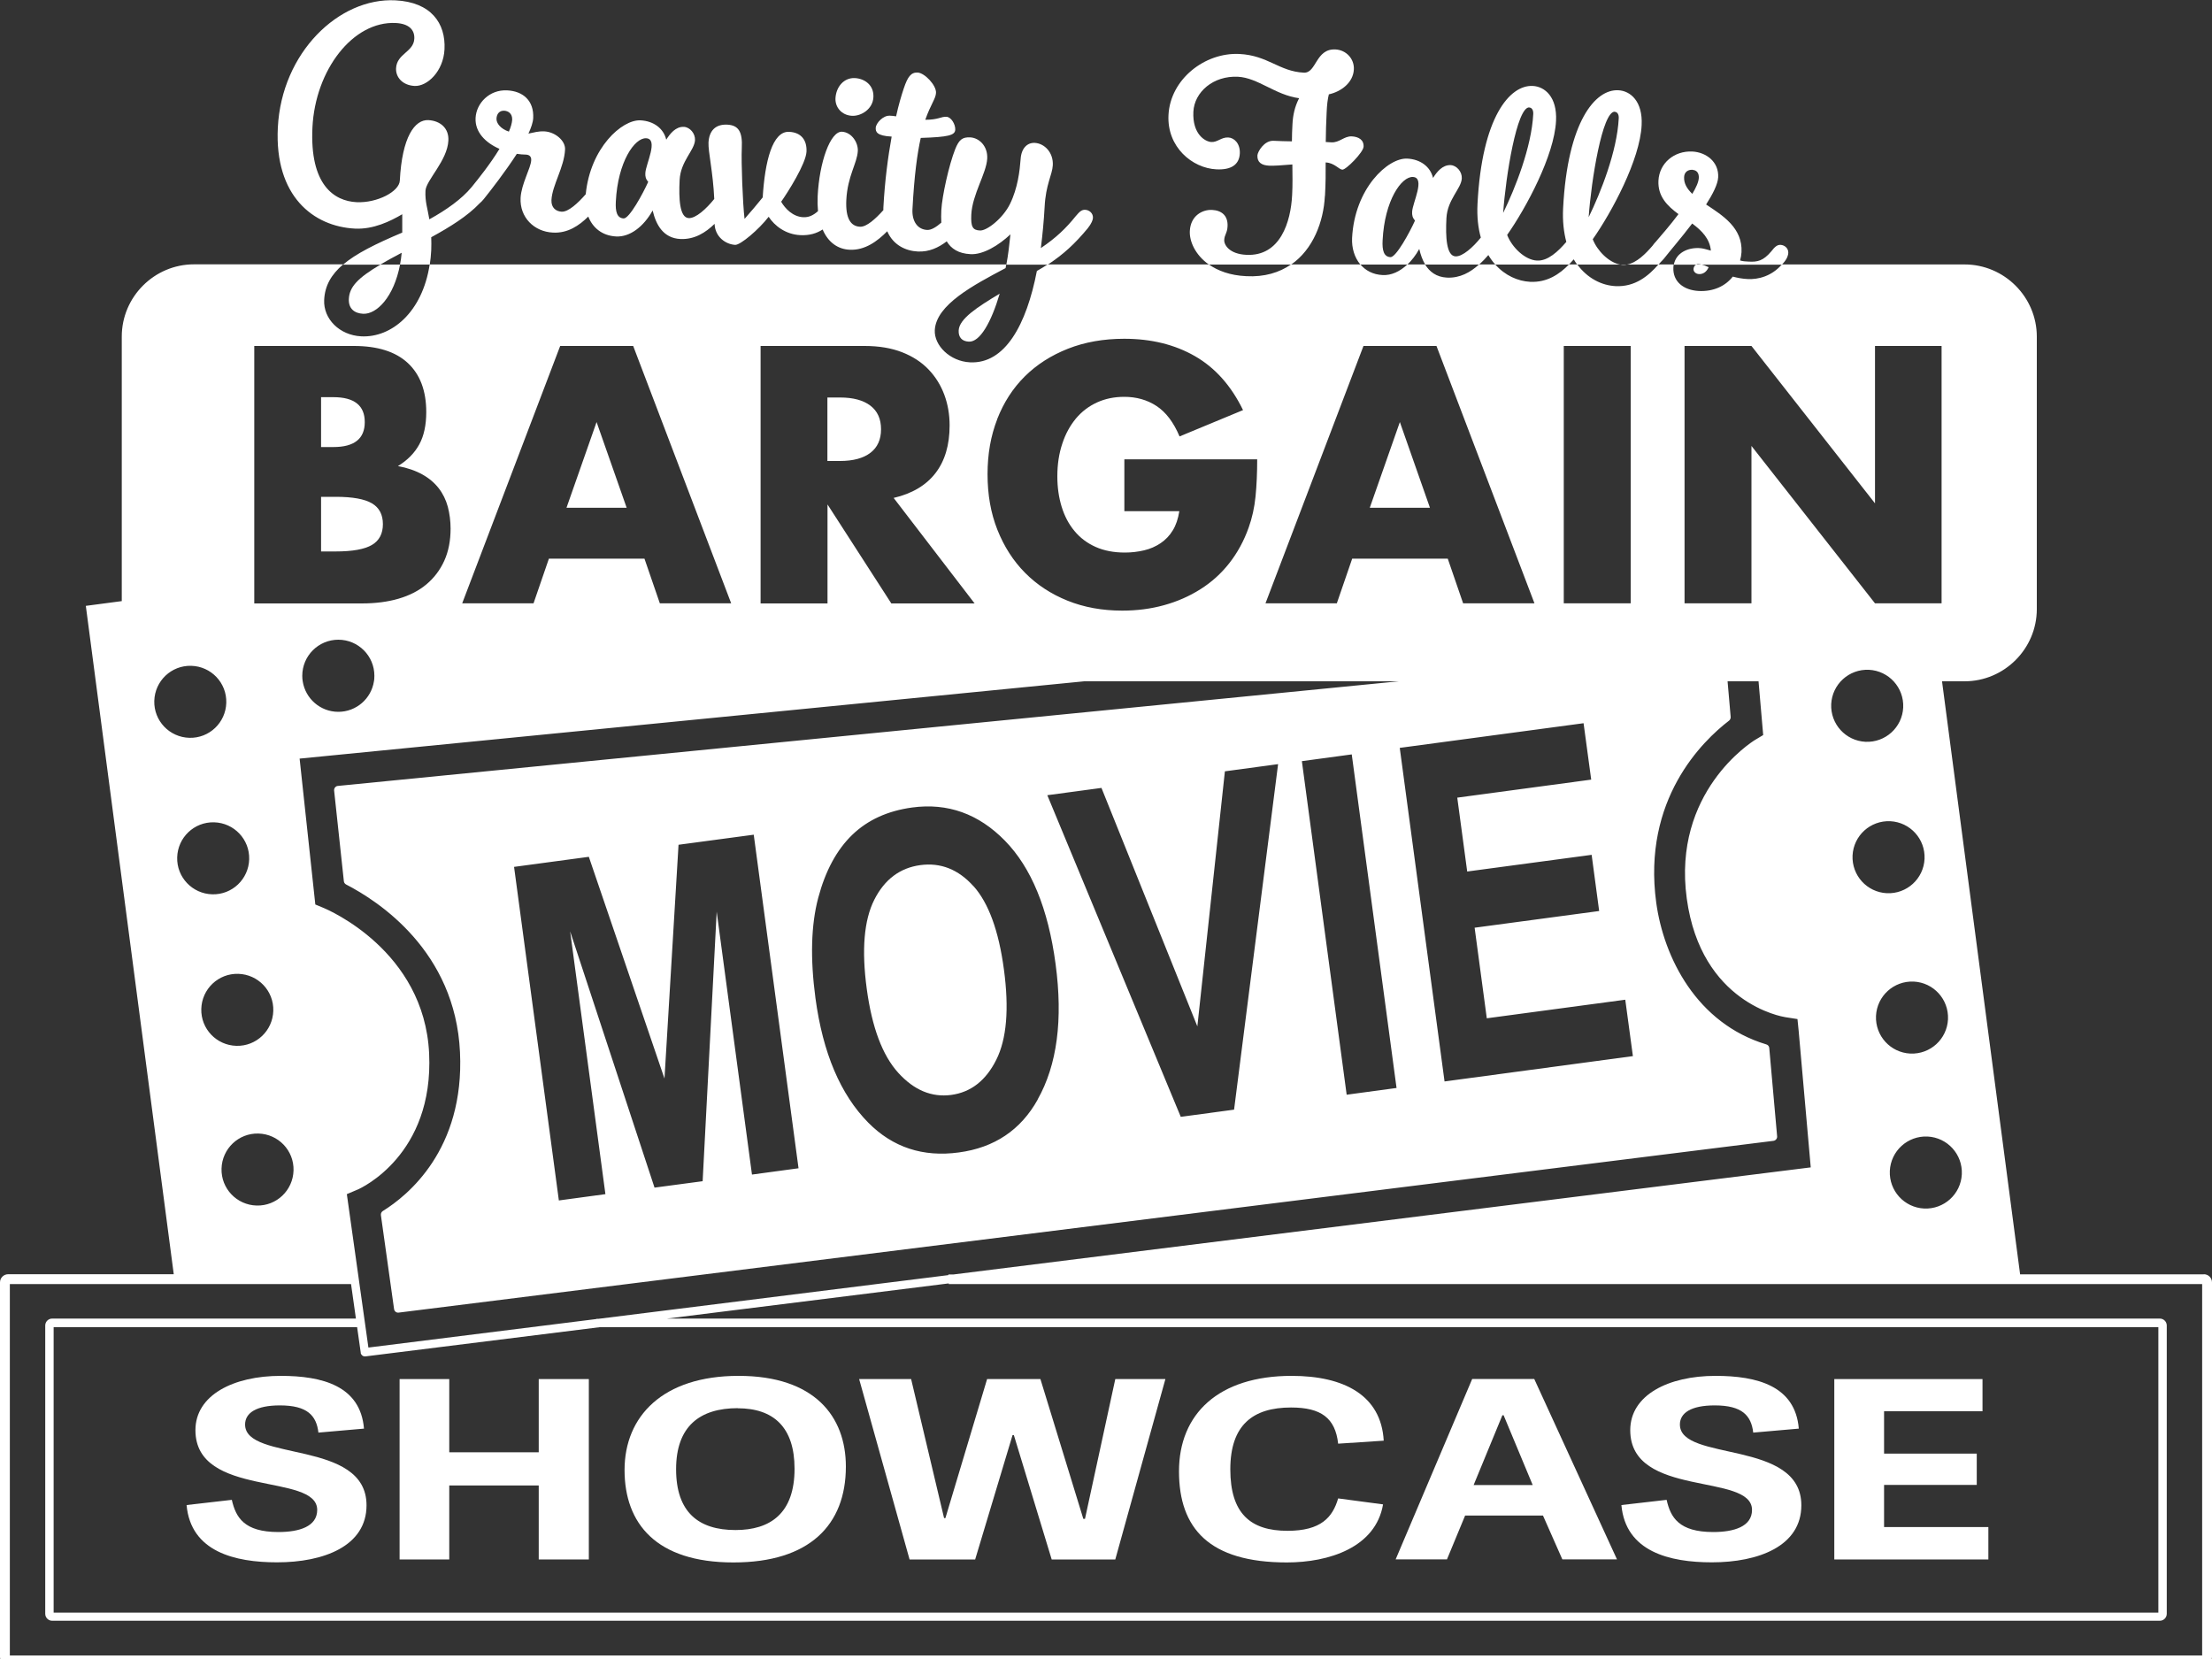 <?xml version="1.0" encoding="UTF-8"?><svg id="a" xmlns="http://www.w3.org/2000/svg" viewBox="0 0 200 150"><rect x="0" y="0" width="200" height="150" fill="#333333" stroke="none"/><path d="M88.02,80.13c-1.36-1.52-2.97-2.16-4.81-1.91s-3.23,1.29-4.16,3.13c-.93,1.84-1.16,4.53-.68,8.07.47,3.47,1.41,5.99,2.84,7.57,1.43,1.58,3.02,2.24,4.79,2.01,1.78-.24,3.14-1.3,4.08-3.18.94-1.88,1.17-4.6.69-8.17-.47-3.5-1.39-6.01-2.75-7.53Z" fill="#fff"/><path d="M25.17,138.52c-3.1,0-3.85-1.33-4.21-2.91l-4.09.47c.38,4.23,4.38,5.18,8.18,5.18,4.21,0,8.09-1.46,8.09-5.16,0-5.99-10.98-3.9-10.98-7.3,0-1.04.99-1.73,3.15-1.73,2.48,0,3.3.92,3.48,2.46l4.12-.36c-.32-3.87-3.77-4.77-7.53-4.77-4.26,0-7.71,1.73-7.71,4.91,0,6.17,11.01,3.81,11.01,7.21,0,1.51-1.64,2-3.5,2Z" fill="#fff"/><polygon points="40.62 134.31 48.71 134.31 48.71 141 53.24 141 53.24 124.69 48.71 124.69 48.71 131.31 40.62 131.31 40.62 124.69 36.13 124.69 36.13 141 40.62 141 40.62 134.31" fill="#fff"/><path d="M66.32,141.27c6.86,0,10.16-3.38,10.16-8.67,0-4.53-2.83-8.2-9.7-8.2s-10.31,3.67-10.31,8.51,2.86,8.36,9.84,8.36ZM66.7,127.33c3.24,0,5.14,1.71,5.14,5.47,0,4.03-2.19,5.54-5.34,5.54-3.33,0-5.37-1.6-5.37-5.5s2.16-5.52,5.58-5.52Z" fill="#fff"/><polygon points="88.17 141 91.55 129.76 91.67 129.76 95.09 141 100.84 141 105.37 124.69 100.84 124.69 98.1 137.33 97.95 137.33 94.07 124.69 89.25 124.69 85.48 137.26 85.36 137.26 82.38 124.69 77.68 124.69 82.24 141 88.17 141" fill="#fff"/><path d="M116.35,141.27c3.8,0,8.03-1.35,8.7-5.25l-4.06-.54c-.5,1.71-1.55,2.93-4.58,2.93-3.33,0-5.17-1.55-5.17-5.56s2.04-5.59,5.49-5.59c2.72,0,4,.95,4.26,3.27l4.12-.27c-.23-4.1-3.59-5.86-8.32-5.86-6.63,0-10.19,3.45-10.19,8.63s2.75,8.24,9.75,8.24Z" fill="#fff"/><path d="M132.47,137.03h7.04l1.75,3.96h4.94l-7.48-16.31h-5.61l-6.92,16.31h4.64l1.64-3.96ZM135.83,127.96h.12l2.63,6.31h-5.34l2.6-6.31Z" fill="#fff"/><path d="M154.9,138.52c-3.1,0-3.86-1.33-4.21-2.91l-4.09.47c.38,4.23,4.38,5.18,8.18,5.18,4.21,0,8.09-1.46,8.09-5.16,0-5.99-10.98-3.9-10.98-7.3,0-1.04.99-1.73,3.15-1.73,2.48,0,3.3.92,3.48,2.46l4.12-.36c-.32-3.87-3.77-4.77-7.53-4.77-4.26,0-7.71,1.73-7.71,4.91,0,6.17,11.01,3.81,11.01,7.21,0,1.51-1.64,2-3.5,2Z" fill="#fff"/><polygon points="179.78 138.07 170.35 138.07 170.35 134.26 178.73 134.26 178.73 131.43 170.35 131.43 170.35 127.6 179.25 127.6 179.25 124.69 165.85 124.69 165.85 141 179.78 141 179.78 138.07" fill="#fff"/><path d="M199.26,115.22h-16.61l-7.06-53.62h2.04c3.59,0,6.53-2.94,6.53-6.53v-24.63c0-3.59-2.94-6.53-6.53-6.53h-16.52c-.92,1.06-2.13,1.37-3.09,1.32-.48-.02-.93-.11-1.35-.22-.68.87-1.76,1.36-3.06,1.3-1.39-.07-2.38-.85-2.31-2.14,0-.09.02-.17.03-.26h-1.38c-.89,1.02-2.1,2.05-3.88,1.96-1.23-.06-2.53-.69-3.46-1.96h-.75c-.85.87-1.97,1.65-3.52,1.57-1.1-.06-2.25-.56-3.15-1.57h-1.46c-.77.7-1.72,1.25-2.91,1.19-.95-.05-1.57-.53-1.97-1.19h-1.6c-.68.64-1.45,1-2.23.96-.89-.04-1.56-.42-2.02-.96h-6.27c-1.05.73-2.4,1.15-4.06,1.06-1.46-.07-2.56-.49-3.37-1.06h-14.58c-.3.2-.62.39-.97.59-.94,4.86-2.88,8.42-6.05,8.26-1.81-.09-3.25-1.53-3.18-2.91.12-2.29,3.47-4.06,6.4-5.61.02-.11.04-.22.06-.33h-52.13c-.66,4.33-3.46,6.64-6.19,6.5-1.96-.1-3.43-1.57-3.35-3.29.06-1.28.63-2.29,1.72-3.22h-13.49c-3.59,0-6.53,2.94-6.53,6.53v23.92l-3.25.43,7.95,60.43H.74c-.41,0-.74.33-.74.74v33.87c0,.41.33.74.74.74h198.52c.41,0,.74-.33.74-.74v-33.87c0-.41-.33-.74-.74-.74ZM53.94,119.23v.03l-20.63,2.58-1.95-13.87.99-.42c.28-.12,6.88-3.12,6.45-12.3-.44-9.3-9.15-12.99-9.52-13.15l-.77-.32-1.42-13.19,70.94-6.99h28.45l-95.93,9.46c-.1,0-.19.06-.26.14-.06.08-.09.18-.08.28l.88,8.19c.01.13.09.24.2.3,2.95,1.52,9.87,6.03,10.3,15.15.42,8.83-4.74,12.99-6.97,14.37-.13.08-.2.23-.18.38l1.19,8.49c.03.21.22.35.42.32l124.3-15.53c.2-.03.35-.21.33-.41l-.71-7.98c-.01-.16-.12-.29-.27-.33-6.3-1.9-9.27-7.86-9.95-12.81-1.27-9.33,4.18-14.62,6.58-16.46.1-.08.16-.21.15-.34l-.28-3.22h2.8l.42,4.86-.75.45c-.31.19-7.47,4.71-6.16,14.33,1.29,9.46,8.61,10.68,8.92,10.73l1.09.17.11,1.09,1.09,12.32-77.5,9.68h-.47v.06l-31.62,3.95h-.22ZM32.61,122.31c.03.19.19.33.38.33.02,0,.03,0,.05,0l21.17-2.64h140.94v25.81H4.85v-25.81h27.44l.33,2.32ZM33.84,61.37c0,.08-.02.15-.03.23-.24,1.56-1.59,2.76-3.22,2.76s-2.98-1.2-3.22-2.76c-.01-.08-.02-.15-.03-.23,0-.09-.01-.18-.01-.27,0-1.8,1.46-3.26,3.26-3.26s3.26,1.46,3.26,3.26c0,.09,0,.18-.01.27ZM132.65,78.8l11.26-1.51.68,5.08-11.26,1.51,1.1,8.19,12.52-1.68.69,5.1-17.03,2.29-4.05-30.16,16.62-2.23.69,5.1-12.11,1.63.9,6.69ZM126.27,98.37l-4.51.61-4.05-30.16,4.51-.61,4.05,30.16ZM94.69,71.9l4.9-.66,8.67,21.56,2.49-23.06,4.81-.65-3.98,31.24-4.82.65-12.07-29.09ZM93.83,99.41c-1.54,2.76-3.92,4.36-7.14,4.79-3.24.44-5.97-.46-8.18-2.69-2.52-2.55-4.11-6.3-4.78-11.26-.48-3.59-.4-6.62.25-9.07.65-2.45,1.68-4.35,3.08-5.7,1.4-1.35,3.21-2.17,5.42-2.47,3.21-.43,6,.57,8.38,3,2.38,2.43,3.91,6.14,4.58,11.14.68,5.05.14,9.14-1.62,12.26ZM54.74,107.97l-4.21.57-4.05-30.16,6.76-.91,6.84,20.05,1.27-21.14,6.8-.91,4.05,30.16-4.21.57-3.19-23.77-1.27,24.37-4.35.58-7.63-23.17,3.19,23.77ZM168.98,60.56c1.8.09,3.18,1.61,3.1,3.41-.09,1.8-1.61,3.18-3.41,3.1-1.8-.09-3.18-1.61-3.1-3.41.09-1.8,1.61-3.18,3.41-3.1ZM170.91,74.25c1.8.09,3.18,1.61,3.1,3.41-.09,1.8-1.61,3.18-3.41,3.1-1.8-.09-3.18-1.61-3.1-3.41.09-1.8,1.61-3.18,3.41-3.1ZM22.53,77.69c-.05,1.8-1.54,3.22-3.34,3.17-1.8-.05-3.22-1.54-3.17-3.34.05-1.8,1.54-3.22,3.34-3.17s3.22,1.54,3.17,3.34ZM21.54,88.05c1.8.05,3.22,1.54,3.17,3.34-.05,1.8-1.54,3.22-3.34,3.17s-3.22-1.54-3.17-3.34c.05-1.8,1.54-3.22,3.34-3.17ZM23.37,102.49c1.8.05,3.22,1.54,3.17,3.34-.05,1.8-1.54,3.22-3.34,3.17-1.8-.05-3.22-1.54-3.17-3.34.05-1.8,1.54-3.22,3.34-3.17ZM177.38,106.17c-.09,1.8-1.61,3.18-3.41,3.1-1.8-.09-3.18-1.61-3.1-3.41.09-1.8,1.61-3.18,3.41-3.1,1.8.09,3.18,1.61,3.1,3.41ZM172.72,95.26c-1.8-.09-3.18-1.61-3.1-3.41.09-1.8,1.61-3.18,3.41-3.1,1.8.09,3.18,1.61,3.1,3.41-.09,1.8-1.61,3.18-3.41,3.1ZM152.31,31.28h6.05l11.17,14.23v-14.23h6.02v23.27h-6.02l-11.17-14.23v14.23h-6.05v-23.27ZM141.39,31.28h6.05v23.27h-6.05v-23.27ZM123.27,31.28h6.61l8.86,23.27h-6.45l-1.39-4.04h-8.64l-1.39,4.04h-6.45l8.86-23.27ZM90.16,37.9c.59-1.51,1.42-2.8,2.5-3.87,1.08-1.07,2.38-1.9,3.9-2.5,1.52-.6,3.22-.9,5.09-.9,2.43,0,4.56.52,6.39,1.57,1.83,1.05,3.28,2.68,4.35,4.88l-5.74,2.38c-.54-1.28-1.23-2.19-2.08-2.75-.85-.56-1.83-.83-2.92-.83-.91,0-1.73.17-2.47.51-.74.34-1.37.82-1.9,1.45-.52.63-.94,1.38-1.23,2.27-.3.89-.45,1.87-.45,2.96,0,.99.13,1.9.39,2.75.26.84.64,1.57,1.16,2.19.51.62,1.15,1.1,1.91,1.44.76.34,1.65.51,2.65.51.6,0,1.17-.07,1.73-.2.56-.13,1.05-.35,1.5-.65.44-.3.81-.68,1.1-1.16.29-.47.48-1.05.59-1.73h-4.97v-4.69h12.01c0,1.23-.05,2.36-.15,3.36-.1,1.01-.31,1.94-.62,2.81-.43,1.21-1.02,2.29-1.76,3.23-.74.94-1.61,1.72-2.61,2.35-1,.63-2.09,1.11-3.29,1.44-1.19.33-2.45.49-3.77.49-1.81,0-3.46-.3-4.95-.9-1.49-.6-2.77-1.44-3.84-2.52-1.07-1.08-1.9-2.38-2.5-3.89-.6-1.51-.89-3.18-.89-5.02s.29-3.47.88-4.99ZM68.76,31.28h9.41c1.3,0,2.43.19,3.4.57.97.38,1.76.9,2.39,1.56.63.66,1.1,1.42,1.42,2.28.32.86.48,1.79.48,2.78,0,1.77-.43,3.21-1.28,4.31-.85,1.1-2.11,1.85-3.78,2.24l7.32,9.54h-7.53l-5.77-8.95v8.95h-6.05v-23.27ZM50.64,31.28h6.61l8.86,23.27h-6.45l-1.39-4.04h-8.64l-1.39,4.04h-6.45l8.86-23.27ZM22.98,31.28h9.01c2.14,0,3.77.51,4.88,1.54,1.11,1.03,1.67,2.51,1.67,4.44,0,1.17-.21,2.15-.63,2.92-.42.77-1.06,1.43-1.93,1.96.86.16,1.6.42,2.21.76.61.34,1.1.76,1.48,1.25.38.49.65,1.05.82,1.67.16.62.25,1.28.25,1.98,0,1.09-.19,2.06-.57,2.9-.38.84-.92,1.55-1.61,2.13-.69.58-1.53,1.01-2.52,1.3-.99.29-2.1.43-3.33.43h-9.72v-23.27ZM13.95,63.37c.05-1.8,1.54-3.22,3.34-3.17s3.22,1.54,3.17,3.34c-.05,1.8-1.54,3.22-3.34,3.17s-3.22-1.54-3.17-3.34ZM199.11,149.68H.89v-33.58h30.85l.44,3.12H4.72c-.35,0-.63.28-.63.63v26.06c0,.35.28.63.63.63h190.56c.35,0,.63-.28.63-.63v-26.06c0-.35-.28-.63-.63-.63H60.31l25.47-3.18v.06h113.33v33.58Z" fill="#fff"/><polygon points="126.57 38.16 123.85 45.91 129.29 45.91 126.57 38.16" fill="#fff"/><polygon points="53.94 38.16 51.22 45.91 56.66 45.91 53.94 38.16" fill="#fff"/><path d="M78.7,40.94c.64-.49.96-1.2.96-2.13s-.32-1.64-.96-2.13c-.64-.49-1.55-.74-2.75-.74h-1.14v5.74h1.14c1.19,0,2.11-.25,2.75-.74Z" fill="#fff"/><path d="M34.62,47.39c0-.86-.33-1.49-.99-1.88-.66-.39-1.75-.59-3.27-.59h-1.33v4.94h1.33c1.52,0,2.61-.2,3.27-.59.66-.39.99-1.02.99-1.88Z" fill="#fff"/><path d="M32.98,38.16c0-1.5-.95-2.25-2.84-2.25h-1.11v4.51h1.11c1.89,0,2.84-.75,2.84-2.25Z" fill="#fff"/><path d="M31.54,27.03c-.04.88.51,1.3,1.29,1.34,1.22.06,2.78-1.5,3.34-4.45h-1.77c-2.06,1.22-2.81,2.02-2.86,3.12Z" fill="#fff"/><path d="M147.1,23.92h-.6c.07.01.15.02.22.03.13,0,.26,0,.38-.03Z" fill="#fff"/><path d="M153.12,24.33c-.01.24.22.44.49.45.33.02.67-.15.88-.62-.23-.11-.43-.19-.62-.24h-.52c-.13.08-.22.23-.23.41Z" fill="#fff"/><path d="M86.68,29.88c-.03.6.28.98.92,1.01,1,.05,2.02-1.74,2.79-4.34-2,1.2-3.66,2.27-3.71,3.32Z" fill="#fff"/><path d="M77.04,10.47c.82.04,1.88-.6,1.93-1.69.05-1.09-.79-1.67-1.67-1.72-1-.05-1.7.79-1.76,1.82-.04.82.56,1.54,1.49,1.59Z" fill="#fff"/><path d="M36.32,22.86c-.03.37-.09.72-.15,1.06h2.69c.06-.41.11-.84.13-1.29.02-.45.01-.82,0-1.18,1.7-.93,3.28-1.91,4.39-3.08.11-.09.23-.21.36-.37.65-.81,1.94-2.47,2.99-4.09.3.05.57.06.84.07.3.02.48.18.46.51-.04.72-.89,2.13-.96,3.4-.09,1.75,1.21,3.06,2.93,3.14,1.33.07,2.36-.63,3.19-1.45.38.97,1.21,1.73,2.52,1.8,1.24.06,2.47-.87,3.3-2.35.3,1.29.96,2.5,2.5,2.58,1.29.06,2.3-.59,3.1-1.37.04,1.18,1,1.85,1.86,1.9.48.02,2.13-1.38,3.03-2.54.53.81,1.52,1.59,2.85,1.66.83.04,1.47-.15,2.03-.51.5,1.17,1.38,1.78,2.44,1.83,1.38.07,2.51-.77,3.4-1.67.54,1.25,1.67,1.78,2.77,1.83,1.02.05,1.88-.36,2.61-.92.39.66,1.06,1.11,2.16,1.16,1.12.06,2.52-.78,3.6-1.79-.1.94-.2,1.85-.37,2.74h3.74c1.42-.93,2.45-1.88,3.62-3.29.35-.44.46-.76.47-.94.02-.42-.33-.71-.69-.73-.33-.02-.52.16-.88.59-.87,1.08-1.76,1.94-3.14,2.87.15-1.2.27-2.44.34-3.71.1-2.05.69-2.9.74-3.78.06-1.15-.75-1.97-1.62-2.02-.69-.04-1.23.48-1.29,1.48-.08,1.02-.25,2.59-.96,4.04-.64,1.3-2.09,2.44-2.72,2.4-.66-.03-.83-.34-.78-1.43.09-1.84,1.37-3.74,1.44-5.07.06-1.12-.72-1.88-1.54-1.92-.69-.03-1.01.19-1.36,1.08-.56,1.42-1.18,4.21-1.25,5.51-.02.38-.02.76,0,1.12-.46.4-.91.68-1.28.66-.88-.04-1.38-.8-1.33-1.85.16-3.08.44-5.09.75-6.47,2.52-.08,3.1-.24,3.12-.75.02-.48-.37-1.14-.79-1.16-.51-.03-.71.27-1.92.27.49-1.4.94-1.89.97-2.43.04-.69-1.03-1.81-1.66-1.84-.6-.03-.9.38-1.25,1.42-.21.62-.47,1.49-.7,2.54-.18-.04-.36-.05-.57-.06-.6-.03-1.24.66-1.27,1.09-.02.36.08.73,1.44.8-.33,1.83-.62,3.99-.75,6.44,0,.07,0,.14,0,.21-.7.78-1.52,1.53-2.11,1.5-.85-.04-1.32-.76-1.24-2.42.11-2.17.98-3.31,1.04-4.43.04-.75-.55-1.69-1.43-1.74-1.06-.05-2.05,2.77-2.2,5.82-.02.49-.01.94.03,1.36-.45.4-.85.57-1.34.55-.94-.05-1.63-.78-1.99-1.4.62-.88,2.23-3.43,2.29-4.52.05-1.03-.46-1.75-1.57-1.8-1.51-.08-2.19,2.67-2.39,5.93-.42.52-1.13,1.37-1.64,1.94-.17-1.4-.31-5.16-.25-6.4.08-1.51-.32-2.07-1.32-2.12-1.09-.05-1.63.58-1.69,1.61-.04.83.41,2.67.52,5.11-.71.88-1.66,1.76-2.31,1.73-.82-.04-.91-1.74-.82-3.46.09-1.69,1.34-2.66,1.39-3.59.03-.6-.46-1.17-1-1.2-.75-.04-1.27.63-1.6,1.16-.25-1.04-1.16-1.69-2.33-1.75-1.68-.08-4.54,2.49-4.95,6.68-.71.81-1.57,1.61-2.18,1.58-.51-.03-.95-.35-.92-1.05.07-1.36,1.15-2.94,1.23-4.57.04-.82-.92-1.59-1.85-1.64-.6-.03-.94.1-1.46.2.24-.53.41-1.01.43-1.4.08-1.57-.91-2.44-2.36-2.51-1.6-.08-2.78,1.16-2.85,2.49-.07,1.3.92,2.26,2.16,2.8-.82,1.35-1.92,2.72-2.44,3.36-.03.04-.06.07-.09.11-.88,1.06-2.25,2.04-3.81,2.9-.16-.98-.4-1.59-.35-2.59.05-.94,1.98-2.71,2.07-4.53.06-1.12-.73-1.79-1.81-1.85-1.24-.06-2.38,1.54-2.58,5.47-.05,1-2.07,2.04-3.91,1.95-2.02-.1-4.25-1.55-3.99-6.77.26-5.19,3.66-9.62,7.53-9.43,1.21.06,1.72.63,1.68,1.42-.06,1.21-1.58,1.34-1.65,2.67-.04.82.59,1.54,1.67,1.6,1.15.06,2.61-1.32,2.71-3.31.12-2.35-1.21-4.27-4.44-4.43-5.1-.26-10.29,4.72-10.63,11.51-.31,6.19,3.21,8.94,6.98,9.13,1.66.08,3.18-.66,4.27-1.3v1.66c-2.42,1.02-4.2,1.91-5.36,2.9h3.36c.54-.32,1.18-.67,1.92-1.06ZM55.68,18.23c.18-3.62,1.71-5.78,2.74-5.73,1.15.06-.03,2.33-.07,3.14-.02.3.03.55.26.8-.48,1.07-1.71,3.33-2.22,3.31-.6-.03-.76-.61-.71-1.52ZM44.89,10.73c.02-.45.28-.74.7-.72.36.02.74.25.72.82-.02.3-.13.69-.3,1.07-.74-.25-1.14-.75-1.12-1.18Z" fill="#fff"/><path d="M119.8,17.71c.06-1.12.07-2.08.06-3.02h.03c.76.04,1.18.64,1.48.65.33.02,1.9-1.57,1.92-2.08.03-.63-.47-.9-1.07-.93-.69-.03-1.12.58-1.84.54l-.51-.03c.01-.88.03-1.75.08-2.69.03-.69.09-1.18.2-1.62,1.13-.25,2.2-1.07,2.26-2.25.05-.97-.7-1.76-1.66-1.81-1.81-.09-1.71,2.15-2.86,2.1-2.23-.11-3.25-1.56-5.82-1.69-3.14-.16-6.26,2.29-6.42,5.52-.15,2.9,2.15,4.8,4.32,4.91,1.33.07,2.08-.41,2.13-1.44.04-.88-.5-1.42-1.05-1.44-.63-.03-.96.44-1.53.41-.54-.03-1.72-.69-1.62-2.74.09-1.78,1.8-3.27,4.03-3.16,1.81.09,3.37,1.65,5.53,1.94-.4.77-.56,1.55-.6,2.33-.03.54-.05,1.09-.05,1.57-.58,0-1.12-.03-1.66-.05-.85-.04-1.44.99-1.46,1.32-.03.63.38.9,1.07.93.33.02,1.18-.03,2.09-.11.01.94.03,1.85-.02,2.75-.12,2.45-1.07,5.58-4.15,5.42-1.48-.07-2.01-.86-1.99-1.34.02-.48.27-.62.3-1.23.05-.97-.53-1.45-1.41-1.49-.85-.04-1.93.51-2,1.9-.05.93.48,2.16,1.72,3.04h7.44c1.98-1.37,2.93-3.86,3.05-6.2Z" fill="#fff"/><path d="M150.16,23.69c.09-.08.18-.19.29-.31.52-.67,1.55-1.86,2.55-3.17.88.65,1.59,1.38,1.69,2.45-.39-.11-.75-.22-1.05-.23-1.06-.05-2.1.44-2.3,1.5h2.01c.06-.04.14-.06.21-.05.1,0,.2.03.31.05h7.25s.07-.08.1-.12c.39-.43.46-.76.47-.94.02-.42-.33-.71-.69-.73-.3-.02-.52.16-.85.59-.74.87-1.26.97-2.07.92-.24-.01-.48-.02-.75-.1.07-.24.11-.48.13-.75.11-2.2-1.71-3.32-3.2-4.31.62-.97,1.06-1.85,1.09-2.46.07-1.39-1.07-2.26-2.33-2.33-1.66-.08-2.99,1.06-3.07,2.63-.07,1.42.79,2.28,1.81,3.03-.73.98-1.54,1.9-2.05,2.5-.08.08-.17.18-.26.31,0,0,0,0,0,0,0,0-.02.02-.02.03-.64.75-1.45,1.56-2.32,1.72h2.85c.07-.08.13-.15.2-.23ZM153.03,15.36c.39.02.59.3.57.72-.02.39-.26.9-.59,1.45-.46-.45-.77-.92-.74-1.52.02-.45.34-.68.76-.66Z" fill="#fff"/><path d="M128.33,22.53c.11.49.28.97.53,1.39h4.88c.3-.27.58-.57.83-.86.19.32.4.61.63.86h6.66c.15-.16.3-.32.43-.47.1.17.2.32.31.47h3.89c-1.02-.18-2.08-1.25-2.48-2.29,1.73-2.46,4.27-7.2,4.42-10.31.11-2.17-1.02-3.11-2.11-3.16-2.08-.11-4.59,2.83-4.99,10.67-.06,1.16.06,2.17.29,3.04-.73.85-1.66,1.74-2.65,1.69-1.09-.05-2.27-1.2-2.7-2.32,1.73-2.46,4.27-7.2,4.42-10.31.11-2.17-1.02-3.11-2.11-3.16-2.08-.1-4.59,2.83-4.99,10.67-.06,1.17.06,2.18.3,3.04-.7.87-1.65,1.73-2.29,1.7-.82-.04-.91-1.74-.82-3.46.09-1.69,1.34-2.66,1.39-3.59.03-.6-.46-1.17-1-1.2-.75-.04-1.27.63-1.6,1.16-.25-1.04-1.16-1.69-2.33-1.75-1.75-.09-4.77,2.7-4.99,7.19-.04.86.2,1.74.75,2.39h4.25c.39-.37.76-.84,1.06-1.39ZM146,10.11c.21.01.38.2.36.59-.15,2.99-1.64,6.73-2.72,8.94.23-3.32,1.24-9.59,2.36-9.54ZM138.27,9.72c.21.01.38.2.36.59-.15,2.99-1.64,6.73-2.72,8.94.23-3.32,1.24-9.59,2.36-9.54ZM125.72,23.25c-.6-.03-.76-.61-.71-1.52.18-3.62,1.71-5.78,2.74-5.73,1.15.06-.03,2.33-.07,3.14-.02.3.03.55.26.8-.48,1.07-1.71,3.33-2.22,3.31Z" fill="#fff"/></svg>